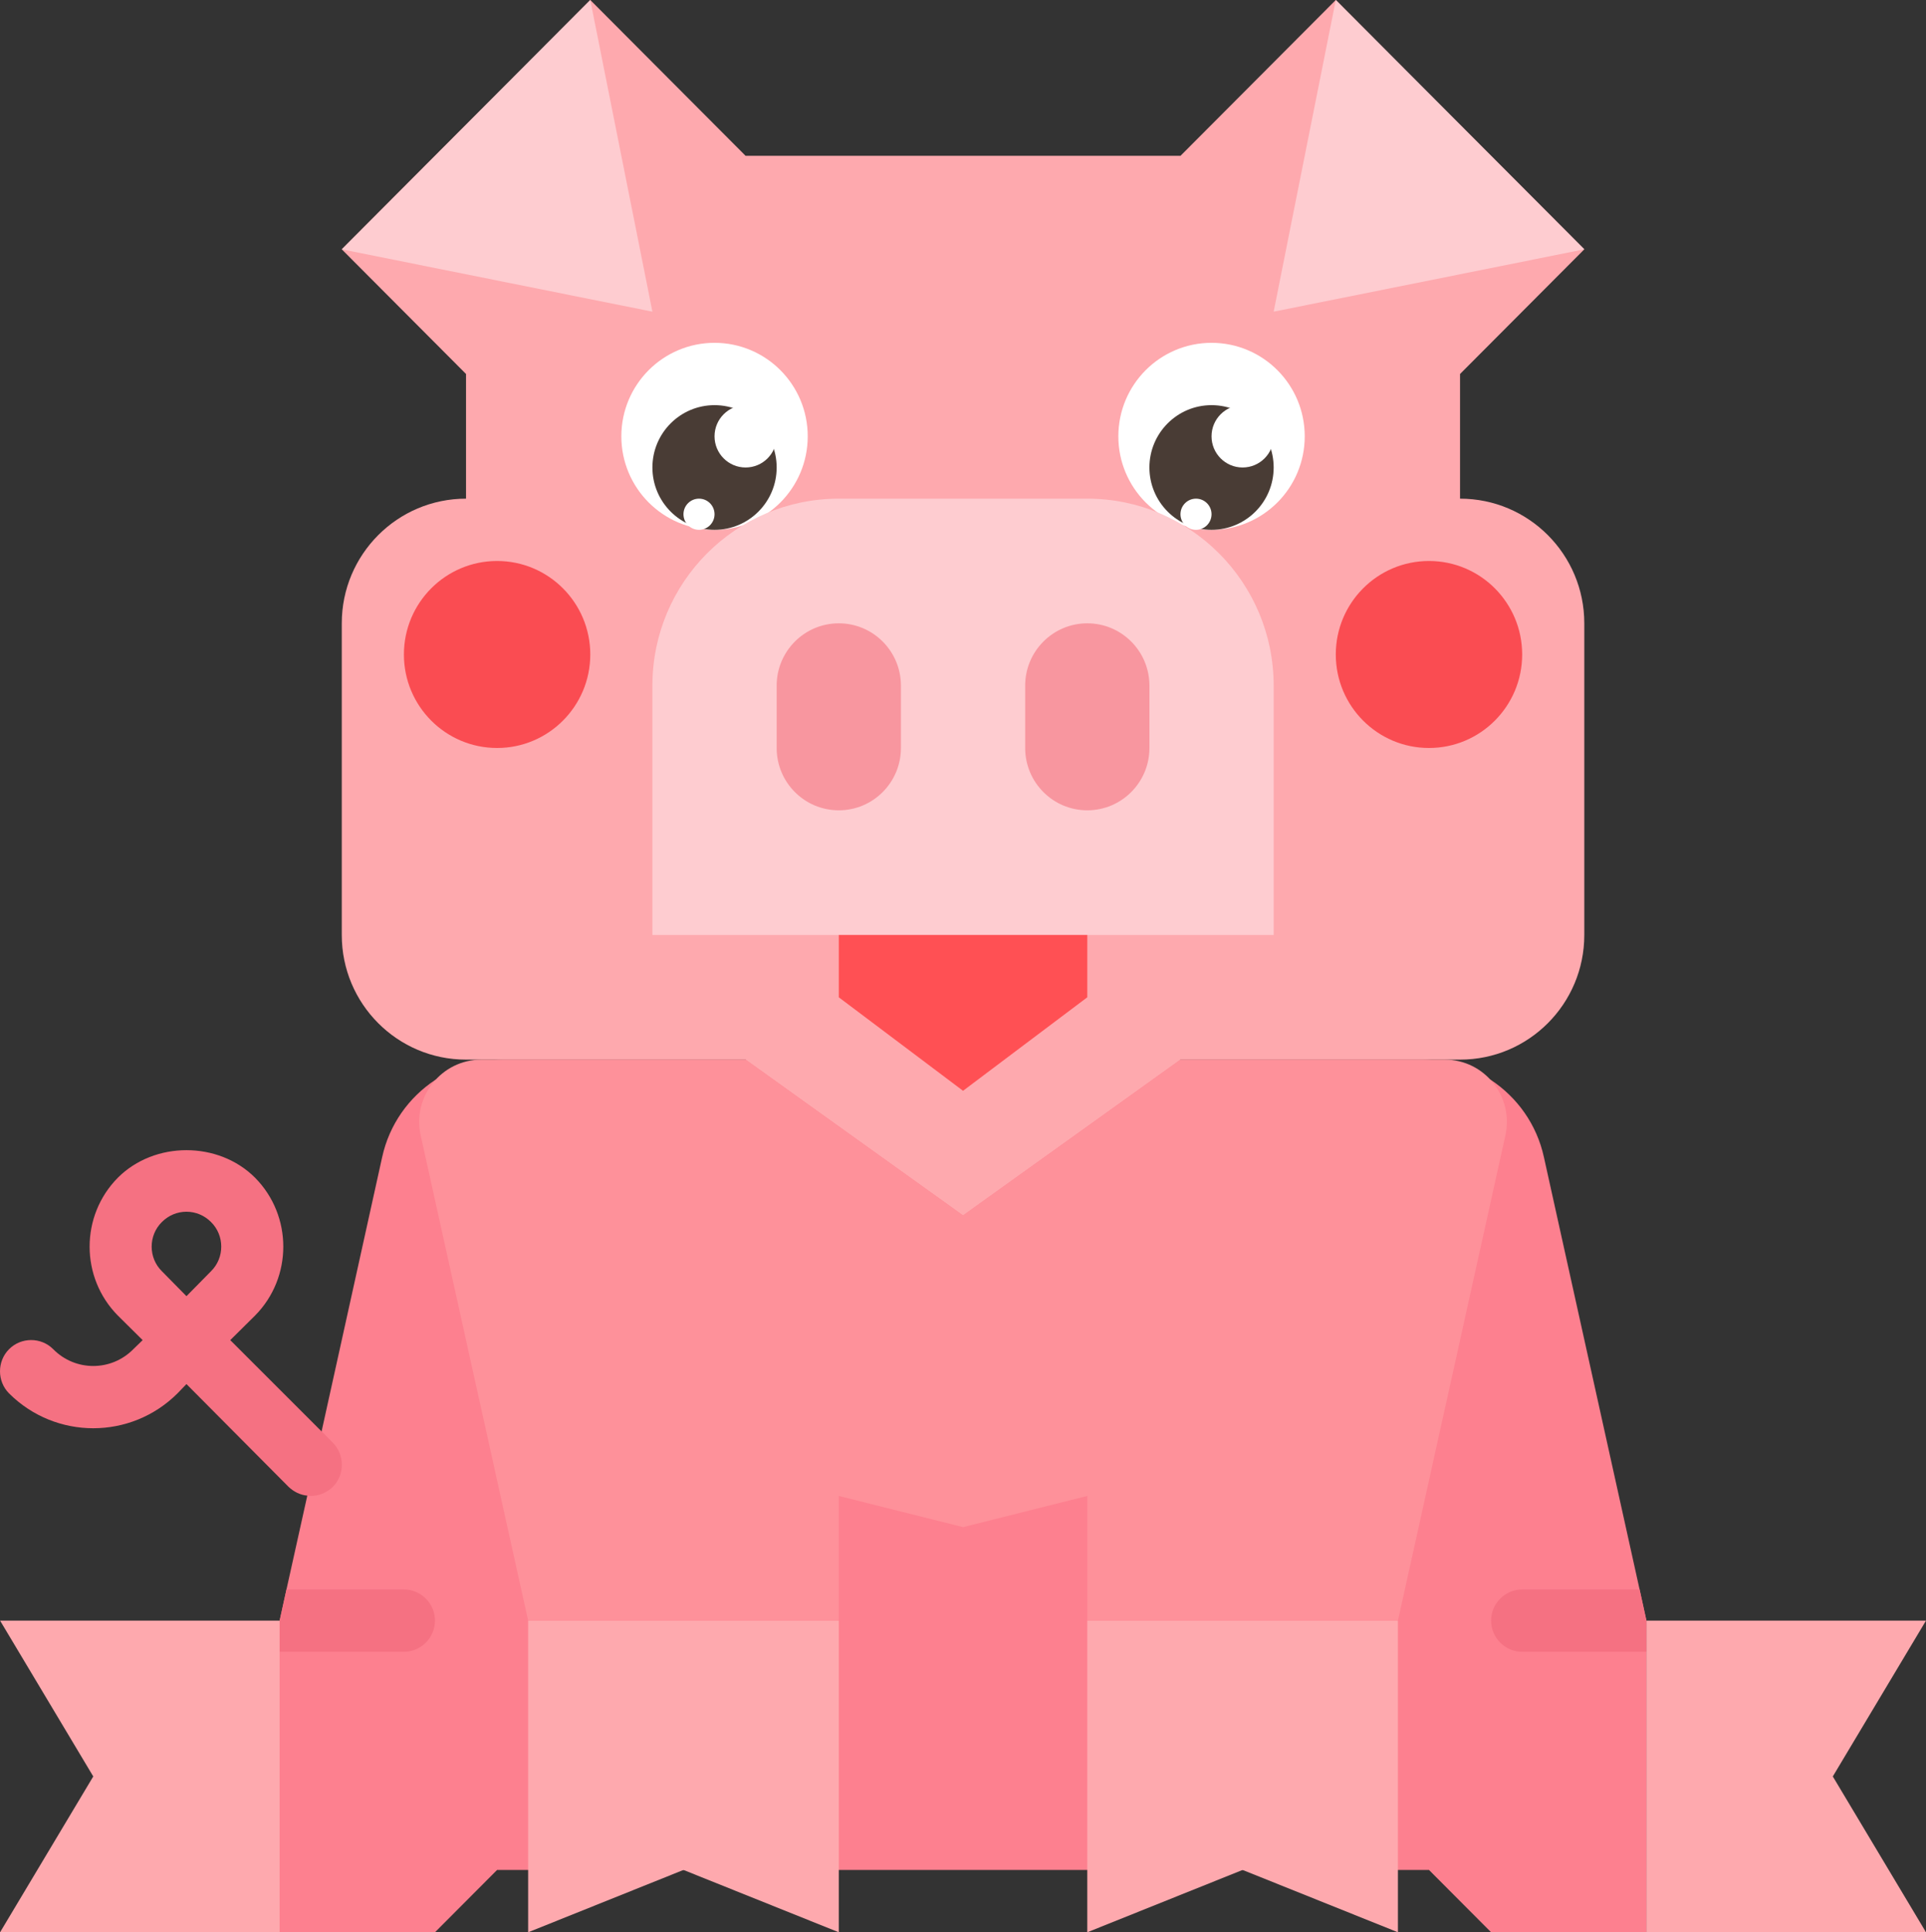 <svg width="887" height="890" viewBox="0 0 887 890" fill="none" xmlns="http://www.w3.org/2000/svg">
<rect x="0" y="0" width="887" height="890" fill="#333333" stroke="none"/>
<g clip-path="url(#clip0)">
<path d="M128.788 746.422V889.966H200.318L228.93 861.257H658.104L686.716 889.966H758.246V746.422L755.099 732.067L711.037 532.973C707.748 517.899 698.734 505.412 686.574 497.372C686.432 497.372 686.289 497.23 686.289 497.23C677.133 491.485 666.549 488.043 655.099 488.043H231.935C220.491 488.043 209.901 491.485 200.751 497.23C200.751 497.23 200.602 497.372 200.46 497.372C188.299 505.412 179.292 517.899 175.996 532.973L148.102 659.29L141.524 688.862L131.935 732.067L128.788 746.422Z" fill="#FD808F"/>
<path d="M214.624 229.67C183.021 229.67 157.4 255.378 157.4 287.088V430.632C157.4 462.342 183.021 488.043 214.624 488.043H343.378L443.52 559.815L543.656 488.043H672.41C704.013 488.043 729.634 462.342 729.634 430.632V287.088C729.634 255.378 704.013 229.67 672.41 229.67V172.253L729.634 114.835L615.186 0L543.656 71.772H343.378L271.848 0L157.4 114.835L214.624 172.253V229.67Z" fill="#FEA9AE"/>
<path d="M515.044 200.962C515.044 224.741 534.263 244.025 557.962 244.025C581.667 244.025 600.88 224.741 600.88 200.962C600.88 177.176 581.667 157.898 557.962 157.898C534.263 157.898 515.044 177.176 515.044 200.962Z" fill="white"/>
<path d="M529.35 215.316C529.35 231.171 542.16 244.025 557.962 244.025C573.763 244.025 586.574 231.171 586.574 215.316C586.574 199.461 573.763 186.607 557.962 186.607C542.16 186.607 529.35 199.461 529.35 215.316Z" fill="#493C35"/>
<path d="M557.962 200.962C557.962 208.886 564.37 215.316 572.268 215.316C580.172 215.316 586.574 208.886 586.574 200.962C586.574 193.031 580.172 186.607 572.268 186.607C564.37 186.607 557.962 193.031 557.962 200.962Z" fill="white"/>
<path d="M543.656 236.847C543.656 240.806 546.864 244.025 550.809 244.025C554.761 244.025 557.962 240.806 557.962 236.847C557.962 232.882 554.761 229.67 550.809 229.67C546.864 229.67 543.656 232.882 543.656 236.847Z" fill="white"/>
<path d="M286.154 200.962C286.154 224.741 305.366 244.025 329.072 244.025C352.771 244.025 371.99 224.741 371.99 200.962C371.99 177.176 352.771 157.898 329.072 157.898C305.366 157.898 286.154 177.176 286.154 200.962Z" fill="white"/>
<path d="M300.461 215.316C300.461 231.171 313.271 244.025 329.073 244.025C344.874 244.025 357.685 231.171 357.685 215.316C357.685 199.461 344.874 186.607 329.073 186.607C313.271 186.607 300.461 199.461 300.461 215.316Z" fill="#493C35"/>
<path d="M329.073 200.962C329.073 208.886 335.474 215.316 343.379 215.316C351.276 215.316 357.685 208.886 357.685 200.962C357.685 193.031 351.276 186.607 343.379 186.607C335.474 186.607 329.073 193.031 329.073 200.962Z" fill="white"/>
<path d="M314.766 236.847C314.766 240.806 317.967 244.025 321.919 244.025C325.871 244.025 329.072 240.806 329.072 236.847C329.072 232.882 325.871 229.67 321.919 229.67C317.967 229.67 314.766 232.882 314.766 236.847Z" fill="white"/>
<path d="M0.034 746.422L42.952 818.194L0.034 889.966H128.788V746.422H0.034Z" fill="#FEA9AE"/>
<path d="M386.296 889.966V746.422H243.236V889.966L314.766 861.257L386.296 889.966Z" fill="#FEA9AE"/>
<path d="M643.798 889.966V746.422H500.738V889.966L572.268 861.257L643.798 889.966Z" fill="#FEA9AE"/>
<path d="M4.183 621.396C9.766 615.801 18.922 615.801 24.498 621.396C34.656 631.731 51.249 631.731 61.407 621.396L65.697 617.234L54.254 605.894C36.943 588.382 36.943 559.959 54.254 542.454C71.138 525.512 100.609 525.512 117.487 542.454C134.798 559.965 134.798 588.382 117.487 605.894L106.043 617.234L148.102 659.292L153.252 664.459C158.828 670.061 158.828 679.248 153.252 684.843C150.389 687.573 146.816 689.006 143.094 689.006C142.526 689.006 141.951 689.006 141.517 688.863C138.371 688.578 135.366 687.138 132.937 684.843L85.87 637.475L81.722 641.78C60.263 663.169 25.642 663.169 4.183 641.78C-1.394 636.185 -1.394 626.998 4.183 621.396ZM74.569 585.51L85.87 596.992L97.172 585.51C103.465 579.338 103.465 569.003 97.172 562.831C94.167 559.816 90.161 558.098 85.87 558.098C81.58 558.098 77.574 559.816 74.569 562.831C68.275 569.003 68.275 579.338 74.569 585.51Z" fill="#F57182"/>
<path d="M271.848 0L157.4 114.835L300.46 143.544L271.848 0Z" fill="#FECCD0"/>
<path d="M615.186 0L729.634 114.835L586.574 143.544L615.186 0Z" fill="#FECCD0"/>
<path d="M300.46 430.632H586.574V315.797C586.574 268.232 548.149 229.67 500.738 229.67H386.296C338.891 229.67 300.46 268.225 300.46 315.797V430.632Z" fill="#FECCD0"/>
<path d="M500.738 459.334L443.521 502.397L386.296 459.334V430.632H500.738V459.334Z" fill="#FF5054"/>
<path d="M500.738 373.214C516.539 373.214 529.357 360.361 529.357 344.506V315.797C529.357 299.942 516.546 287.088 500.745 287.088C484.943 287.088 472.133 299.942 472.133 315.797V344.506C472.133 360.361 484.936 373.214 500.738 373.214Z" fill="#F8969F"/>
<path d="M386.296 373.214C402.098 373.214 414.908 360.361 414.908 344.506V315.797C414.908 299.942 402.098 287.088 386.296 287.088C370.495 287.088 357.684 299.942 357.684 315.797V344.506C357.684 360.361 370.495 373.214 386.296 373.214Z" fill="#F8969F"/>
<path d="M193.747 522.985L243.236 746.422H386.296V689.004L443.52 703.359L500.745 689.004V746.422H643.805L693.287 522.985C697.259 505.052 683.664 488.043 665.358 488.043H543.663L443.52 559.815L343.378 488.043H221.682C203.377 488.043 189.782 505.052 193.747 522.985Z" fill="#FE919A"/>
<path d="M758.246 746.422V889.966H887L844.082 818.194L887 746.422H758.246Z" fill="#FEA9AE"/>
<path d="M686.716 746.422C686.716 754.319 693.158 760.776 701.022 760.776H758.246V746.422L755.099 732.067H701.022C693.158 732.067 686.716 738.525 686.716 746.422Z" fill="#F57182"/>
<path d="M200.317 746.422C200.317 754.319 193.882 760.776 186.011 760.776H128.787V746.422L131.934 732.067H186.011C193.882 732.067 200.317 738.525 200.317 746.422Z" fill="#F57182"/>
<path d="M615.186 301.442C615.186 325.222 634.405 344.506 658.104 344.506C681.809 344.506 701.022 325.222 701.022 301.442C701.022 277.656 681.809 258.379 658.104 258.379C634.405 258.379 615.186 277.656 615.186 301.442Z" fill="#FA4C52"/>
<path d="M186.013 301.442C186.013 325.222 205.225 344.506 228.931 344.506C252.63 344.506 271.849 325.222 271.849 301.442C271.849 277.656 252.63 258.379 228.931 258.379C205.225 258.379 186.013 277.656 186.013 301.442Z" fill="#FA4C52"/>
</g>
<defs>
<clipPath id="clip0">
<rect width="887" height="890" fill="white" transform="matrix(-1 0 0 1 887 0)"/>
</clipPath>
</defs>
</svg>
